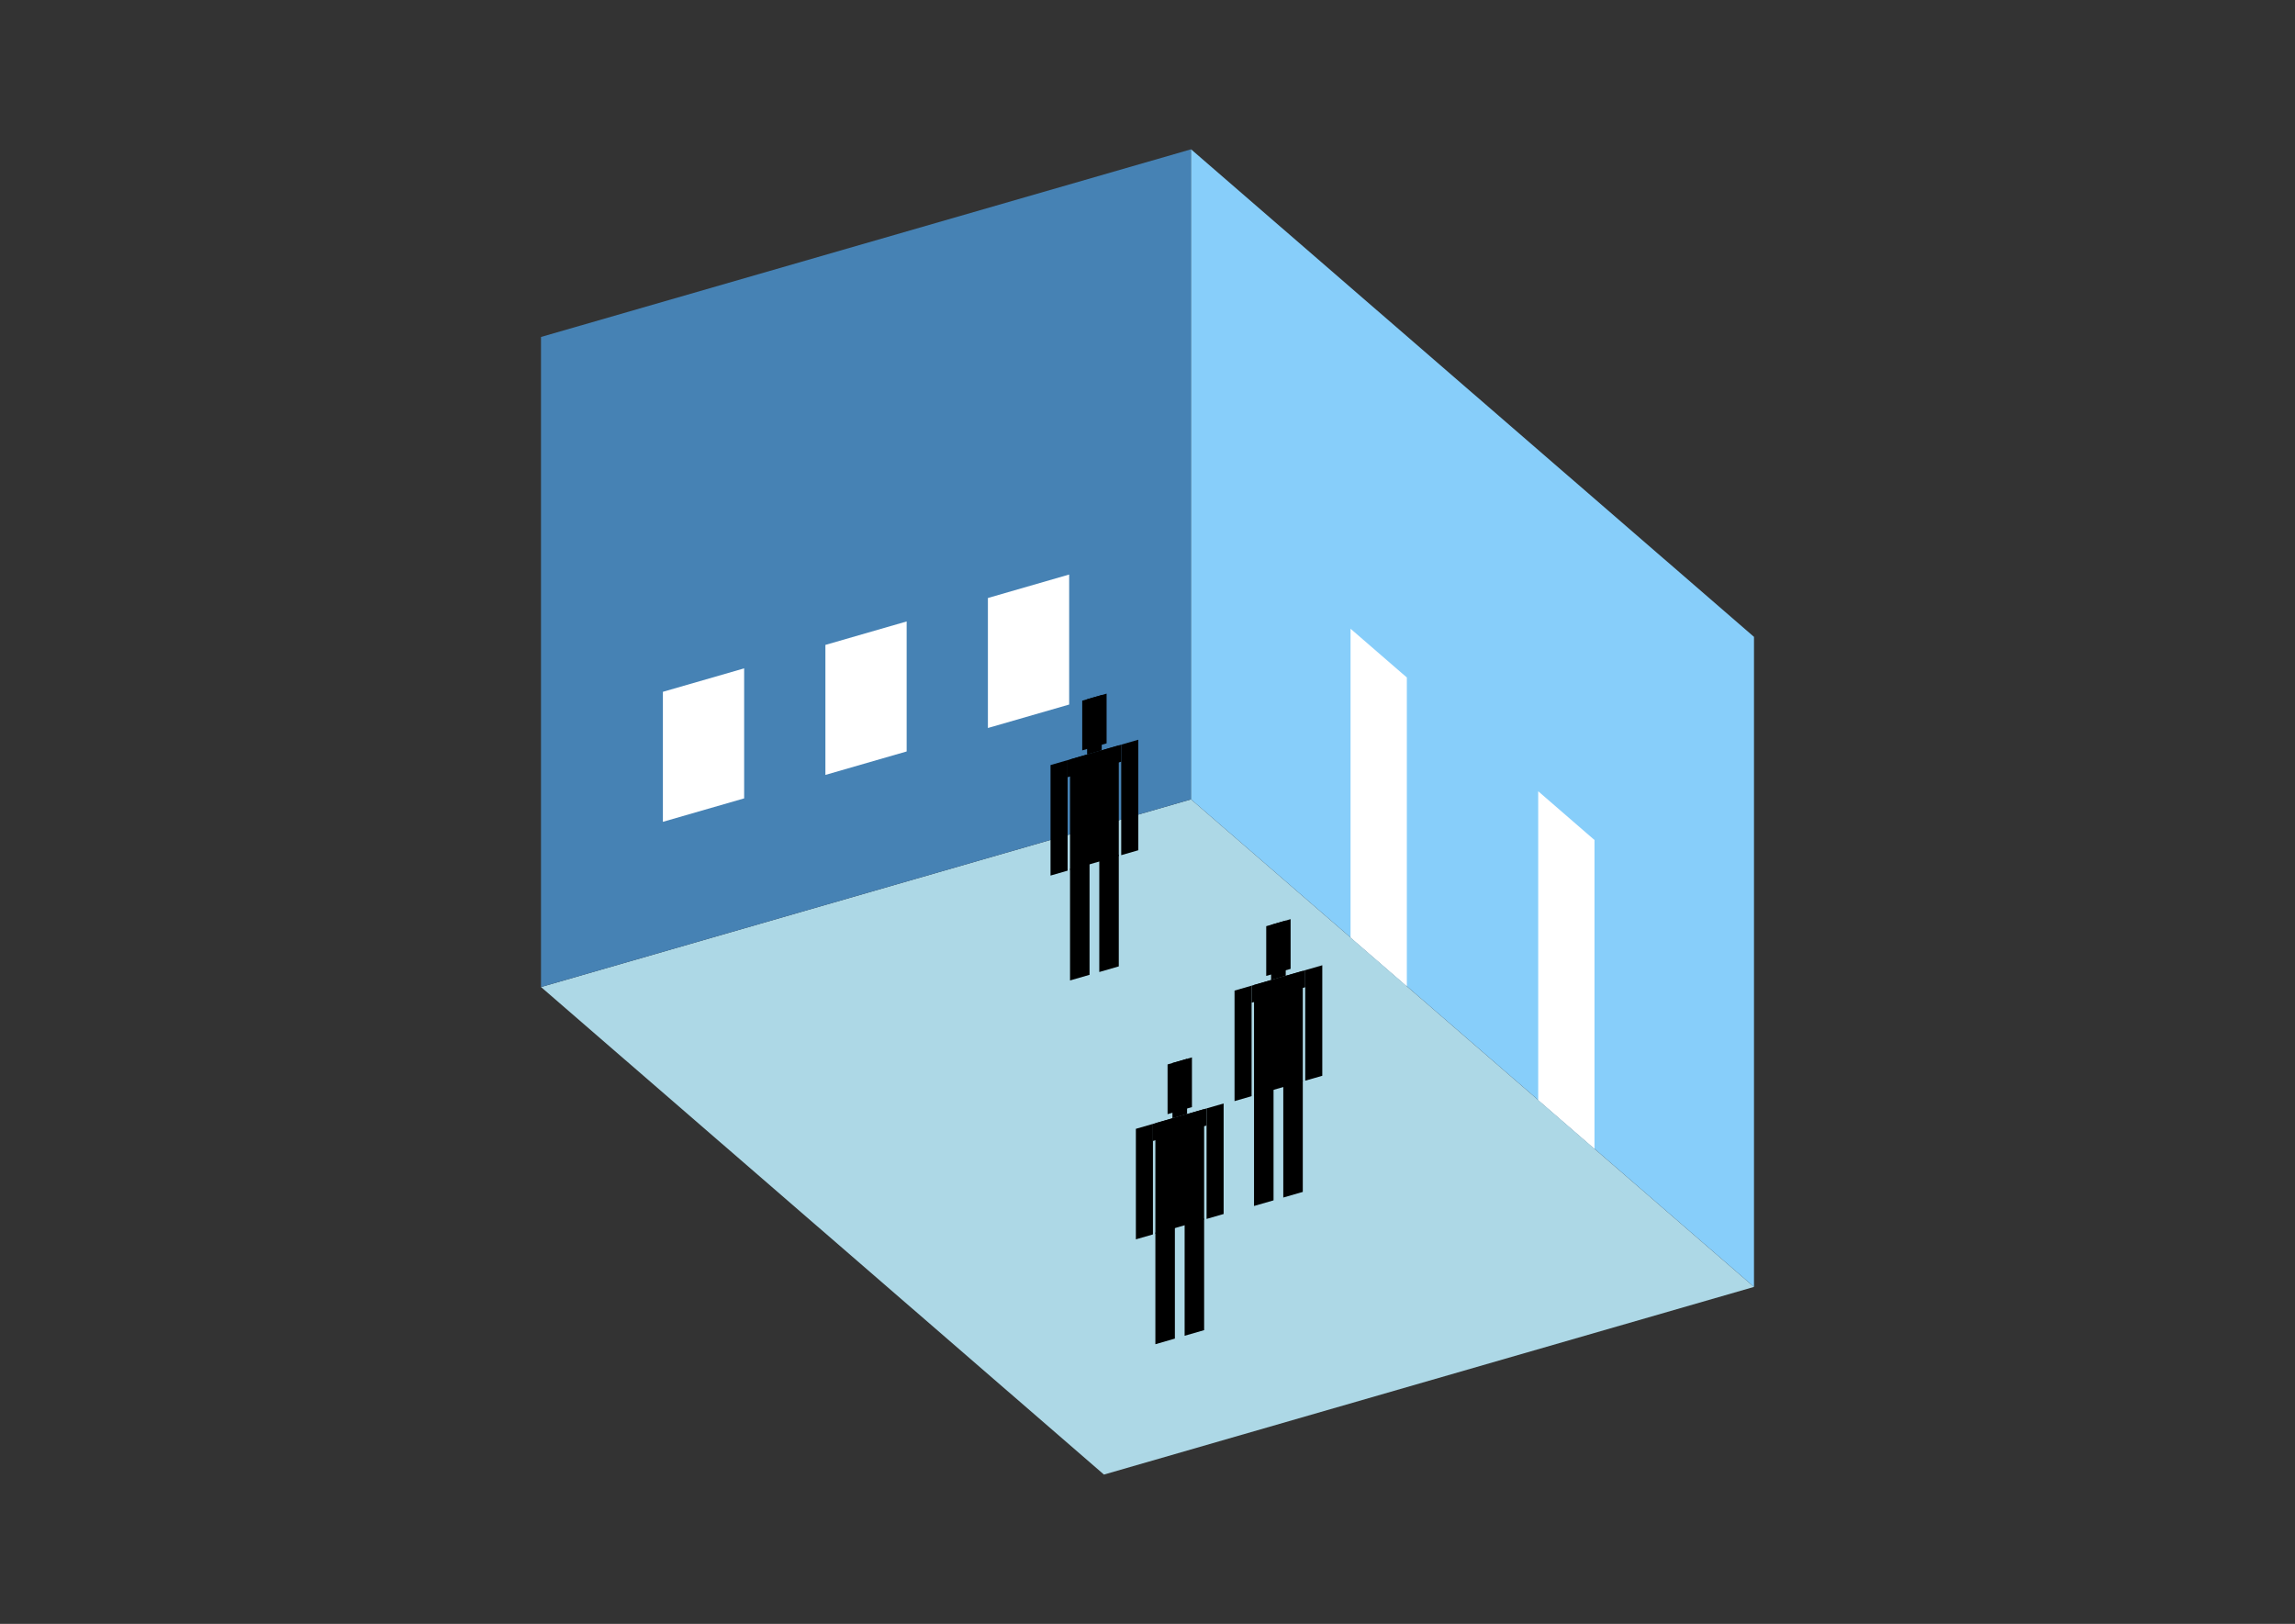 <?xml version="1.0" encoding="UTF-8"?>
<svg
  xmlns="http://www.w3.org/2000/svg"
  width="848"
  height="600"
  style="background-color:white"
>
  <rect width="100%" height="100%" fill="#333333" stroke="none"/>
  <polygon fill="lightblue" points="407.91,544.832 199.902,364.691 440.09,295.355 648.098,475.496" />
  <polygon fill="steelblue" points="199.902,364.691 199.902,124.504 440.09,55.168 440.09,295.355" />
  <polygon fill="lightskyblue" points="648.098,475.496 648.098,235.309 440.09,55.168 440.09,295.355" />
  <polygon fill="white" points="519.826,364.409 519.826,250.32 499.025,232.306 499.025,346.395" />
  <polygon fill="white" points="589.162,424.456 589.162,310.367 568.361,292.353 568.361,406.442" />
  <polygon fill="white" points="244.937,303.653 244.937,255.616 274.961,246.949 274.961,294.986" />
  <polygon fill="white" points="304.984,286.319 304.984,238.282 335.008,229.615 335.008,277.652" />
  <polygon fill="white" points="365.031,268.985 365.031,220.948 395.054,212.281 395.054,260.318" />
  <polygon fill="hsl(324.0,50.0%,72.092%)" points="395.377,362.264 395.377,321.024 402.583,318.944 402.583,360.184" />
  <polygon fill="hsl(324.0,50.0%,72.092%)" points="413.391,357.064 413.391,315.824 406.185,317.904 406.185,359.144" />
  <polygon fill="hsl(324.0,50.0%,72.092%)" points="388.171,323.512 388.171,282.68 394.476,280.86 394.476,321.692" />
  <polygon fill="hsl(324.0,50.0%,72.092%)" points="414.292,315.972 414.292,275.14 420.597,273.32 420.597,314.152" />
  <polygon fill="hsl(324.0,50.0%,72.092%)" points="394.476,287.165 394.476,280.86 414.292,275.14 414.292,281.445" />
  <polygon fill="hsl(324.0,50.0%,72.092%)" points="395.377,321.432 395.377,280.6 413.391,275.4 413.391,316.232" />
  <polygon fill="hsl(324.0,50.0%,72.092%)" points="399.881,277.259 399.881,258.884 408.888,256.284 408.888,274.659" />
  <polygon fill="hsl(324.0,50.0%,72.092%)" points="401.682,278.78 401.682,258.364 407.086,256.804 407.086,277.22" />
  <polygon fill="hsl(324.0,50.0%,50.66%)" points="463.365,445.593 463.365,404.353 470.571,402.273 470.571,443.513" />
  <polygon fill="hsl(324.0,50.0%,50.66%)" points="481.379,440.393 481.379,399.152 474.174,401.232 474.174,442.473" />
  <polygon fill="hsl(324.0,50.0%,50.66%)" points="456.16,406.841 456.16,366.009 462.465,364.189 462.465,405.021" />
  <polygon fill="hsl(324.0,50.0%,50.66%)" points="482.28,399.301 482.28,358.469 488.585,356.649 488.585,397.481" />
  <polygon fill="hsl(324.0,50.0%,50.66%)" points="462.465,370.494 462.465,364.189 482.28,358.469 482.28,364.774" />
  <polygon fill="hsl(324.0,50.0%,50.66%)" points="463.365,404.761 463.365,363.929 481.379,358.729 481.379,399.561" />
  <polygon fill="hsl(324.0,50.0%,50.66%)" points="467.869,360.587 467.869,342.213 476.876,339.613 476.876,357.987" />
  <polygon fill="hsl(324.0,50.0%,50.66%)" points="469.67,362.109 469.67,341.693 475.075,340.133 475.075,360.549" />
  <polygon fill="hsl(324.0,50.0%,42.218%)" points="426.911,496.669 426.911,455.429 434.117,453.349 434.117,494.589" />
  <polygon fill="hsl(324.0,50.0%,42.218%)" points="444.925,491.469 444.925,450.229 437.719,452.309 437.719,493.549" />
  <polygon fill="hsl(324.0,50.0%,42.218%)" points="419.705,457.918 419.705,417.086 426.01,415.266 426.01,456.097" />
  <polygon fill="hsl(324.0,50.0%,42.218%)" points="445.826,450.377 445.826,409.545 452.131,407.725 452.131,448.557" />
  <polygon fill="hsl(324.0,50.0%,42.218%)" points="426.01,421.571 426.01,415.266 445.826,409.545 445.826,415.85" />
  <polygon fill="hsl(324.0,50.0%,42.218%)" points="426.911,455.837 426.911,415.006 444.925,409.805 444.925,450.637" />
  <polygon fill="hsl(324.0,50.0%,42.218%)" points="431.415,411.664 431.415,393.29 440.422,390.69 440.422,409.064" />
  <polygon fill="hsl(324.0,50.0%,42.218%)" points="433.216,413.186 433.216,392.77 438.62,391.21 438.62,411.625" />
</svg>
